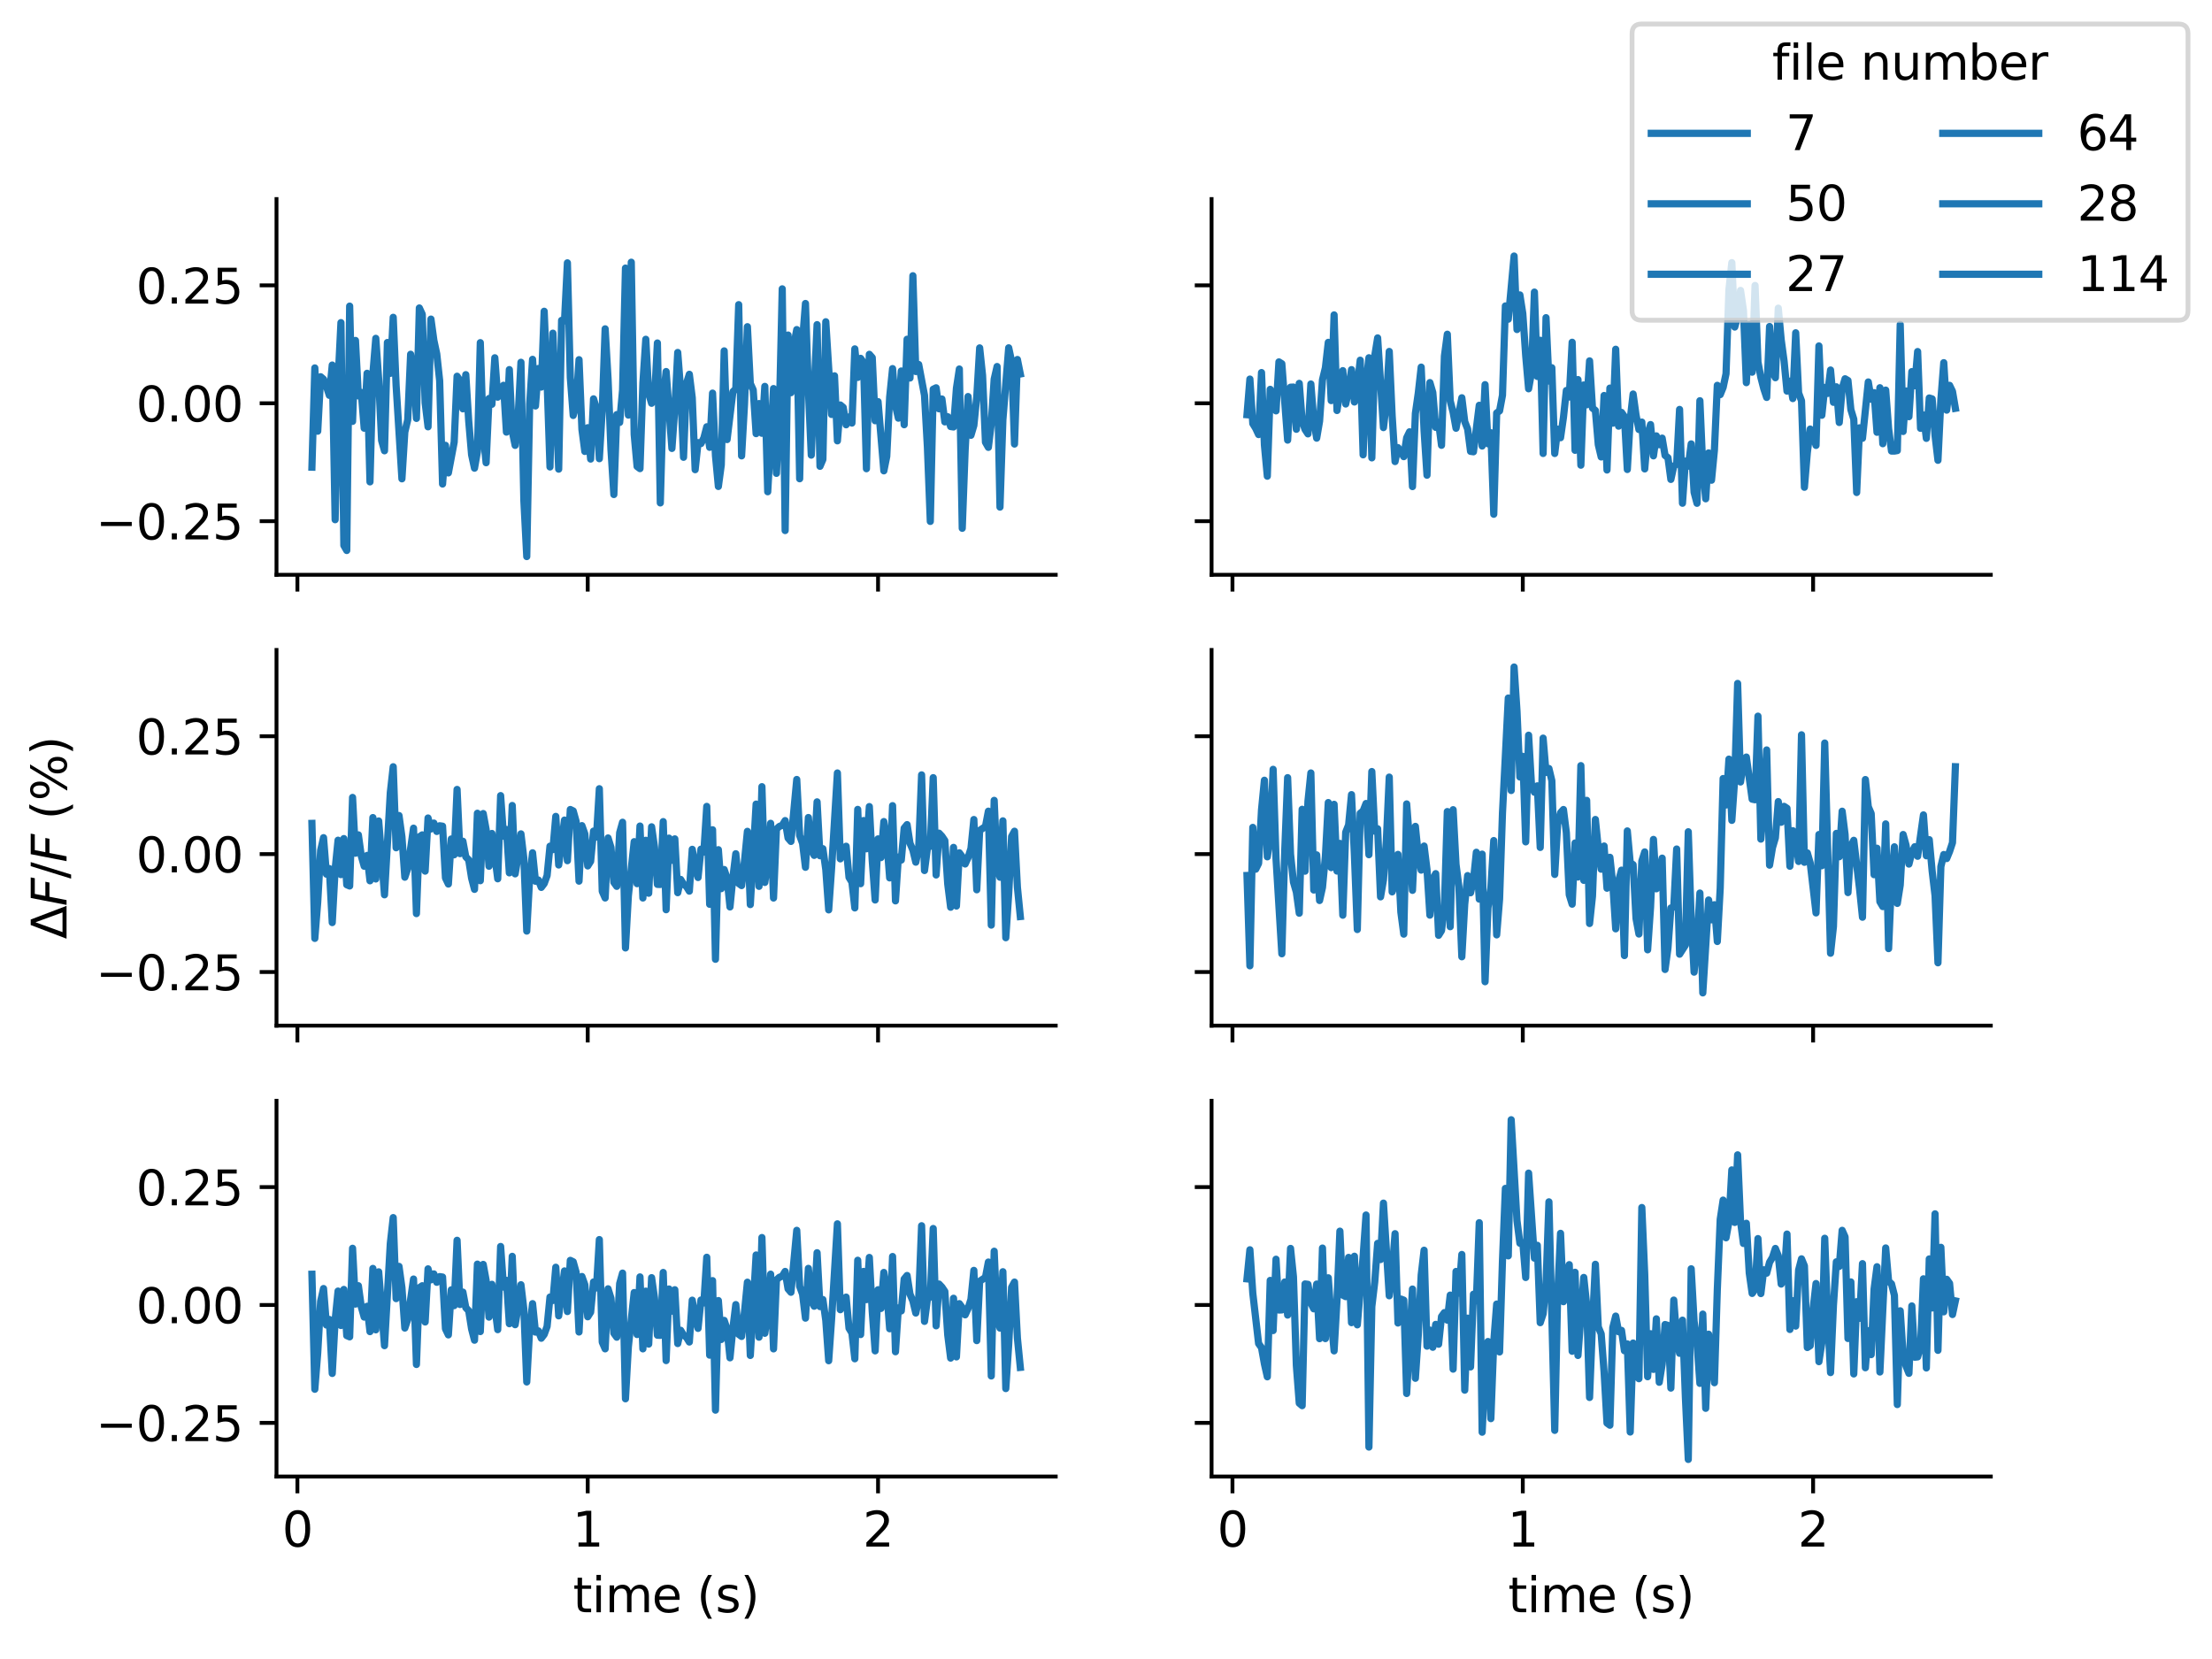 <?xml version="1.0" encoding="utf-8" standalone="no"?>
<!DOCTYPE svg PUBLIC "-//W3C//DTD SVG 1.1//EN"
  "http://www.w3.org/Graphics/SVG/1.1/DTD/svg11.dtd">
<svg xmlns:xlink="http://www.w3.org/1999/xlink" width="460.8pt" height="345.6pt" viewBox="0 0 460.8 345.6" xmlns="http://www.w3.org/2000/svg" version="1.1">
 <defs>
  <style type="text/css">*{stroke-linejoin: round; stroke-linecap: butt}</style>
 </defs>
 <g id="figure_1">
  <g id="patch_1">
   <path d="M 0 345.6 
L 460.8 345.6 
L 460.8 0 
L 0 0 
z
" style="fill: #ffffff"/>
  </g>
  <g id="axes_1">
   <g id="patch_2">
    <path d="M 57.6 119.74 
L 219.927 119.74 
L 219.927 41.472 
L 57.6 41.472 
z
" style="fill: #ffffff"/>
   </g>
   <g id="matplotlib.axis_1">
    <g id="xtick_1">
     <g id="line2d_1">
      <defs>
       <path id="mf4a588ad0c" d="M 0 0 
L 0 3.5 
" style="stroke: #000000; stroke-width: 0.8"/>
      </defs>
      <g>
       <use xlink:href="#mf4a588ad0c" x="61.955" y="119.74" style="stroke: #000000; stroke-width: 0.8"/>
      </g>
     </g>
    </g>
    <g id="xtick_2">
     <g id="line2d_2">
      <g>
       <use xlink:href="#mf4a588ad0c" x="122.434" y="119.74" style="stroke: #000000; stroke-width: 0.8"/>
      </g>
     </g>
    </g>
    <g id="xtick_3">
     <g id="line2d_3">
      <g>
       <use xlink:href="#mf4a588ad0c" x="182.914" y="119.74" style="stroke: #000000; stroke-width: 0.8"/>
      </g>
     </g>
    </g>
   </g>
   <g id="matplotlib.axis_2">
    <g id="ytick_1">
     <g id="line2d_4">
      <defs>
       <path id="mffcbda90e3" d="M 0 0 
L -3.5 0 
" style="stroke: #000000; stroke-width: 0.8"/>
      </defs>
      <g>
       <use xlink:href="#mffcbda90e3" x="57.6" y="108.566" style="stroke: #000000; stroke-width: 0.8"/>
      </g>
     </g>
     <g id="text_1">
      <!-- −0.25 -->
      <g transform="translate(19.955 112.365)scale(0.1 -0.1)">
       <defs>
        <path id="DejaVuSans-2212" d="M 678 2272 
L 4684 2272 
L 4684 1741 
L 678 1741 
L 678 2272 
z
" transform="scale(0.016)"/>
        <path id="DejaVuSans-30" d="M 2034 4250 
Q 1547 4250 1301 3770 
Q 1056 3291 1056 2328 
Q 1056 1369 1301 889 
Q 1547 409 2034 409 
Q 2525 409 2770 889 
Q 3016 1369 3016 2328 
Q 3016 3291 2770 3770 
Q 2525 4250 2034 4250 
z
M 2034 4750 
Q 2819 4750 3233 4129 
Q 3647 3509 3647 2328 
Q 3647 1150 3233 529 
Q 2819 -91 2034 -91 
Q 1250 -91 836 529 
Q 422 1150 422 2328 
Q 422 3509 836 4129 
Q 1250 4750 2034 4750 
z
" transform="scale(0.016)"/>
        <path id="DejaVuSans-2e" d="M 684 794 
L 1344 794 
L 1344 0 
L 684 0 
L 684 794 
z
" transform="scale(0.016)"/>
        <path id="DejaVuSans-32" d="M 1228 531 
L 3431 531 
L 3431 0 
L 469 0 
L 469 531 
Q 828 903 1448 1529 
Q 2069 2156 2228 2338 
Q 2531 2678 2651 2914 
Q 2772 3150 2772 3378 
Q 2772 3750 2511 3984 
Q 2250 4219 1831 4219 
Q 1534 4219 1204 4116 
Q 875 4013 500 3803 
L 500 4441 
Q 881 4594 1212 4672 
Q 1544 4750 1819 4750 
Q 2544 4750 2975 4387 
Q 3406 4025 3406 3419 
Q 3406 3131 3298 2873 
Q 3191 2616 2906 2266 
Q 2828 2175 2409 1742 
Q 1991 1309 1228 531 
z
" transform="scale(0.016)"/>
        <path id="DejaVuSans-35" d="M 691 4666 
L 3169 4666 
L 3169 4134 
L 1269 4134 
L 1269 2991 
Q 1406 3038 1543 3061 
Q 1681 3084 1819 3084 
Q 2600 3084 3056 2656 
Q 3513 2228 3513 1497 
Q 3513 744 3044 326 
Q 2575 -91 1722 -91 
Q 1428 -91 1123 -41 
Q 819 9 494 109 
L 494 744 
Q 775 591 1075 516 
Q 1375 441 1709 441 
Q 2250 441 2565 725 
Q 2881 1009 2881 1497 
Q 2881 1984 2565 2268 
Q 2250 2553 1709 2553 
Q 1456 2553 1204 2497 
Q 953 2441 691 2322 
L 691 4666 
z
" transform="scale(0.016)"/>
       </defs>
       <use xlink:href="#DejaVuSans-2212"/>
       <use xlink:href="#DejaVuSans-30" x="83.789"/>
       <use xlink:href="#DejaVuSans-2e" x="147.412"/>
       <use xlink:href="#DejaVuSans-32" x="179.199"/>
       <use xlink:href="#DejaVuSans-35" x="242.822"/>
      </g>
     </g>
    </g>
    <g id="ytick_2">
     <g id="line2d_5">
      <g>
       <use xlink:href="#mffcbda90e3" x="57.6" y="84.006" style="stroke: #000000; stroke-width: 0.8"/>
      </g>
     </g>
     <g id="text_2">
      <!-- 0.00 -->
      <g transform="translate(28.334 87.805)scale(0.1 -0.1)">
       <use xlink:href="#DejaVuSans-30"/>
       <use xlink:href="#DejaVuSans-2e" x="63.623"/>
       <use xlink:href="#DejaVuSans-30" x="95.41"/>
       <use xlink:href="#DejaVuSans-30" x="159.033"/>
      </g>
     </g>
    </g>
    <g id="ytick_3">
     <g id="line2d_6">
      <g>
       <use xlink:href="#mffcbda90e3" x="57.6" y="59.446" style="stroke: #000000; stroke-width: 0.8"/>
      </g>
     </g>
     <g id="text_3">
      <!-- 0.25 -->
      <g transform="translate(28.334 63.245)scale(0.1 -0.1)">
       <use xlink:href="#DejaVuSans-30"/>
       <use xlink:href="#DejaVuSans-2e" x="63.623"/>
       <use xlink:href="#DejaVuSans-32" x="95.41"/>
       <use xlink:href="#DejaVuSans-35" x="159.033"/>
      </g>
     </g>
    </g>
   </g>
   <g id="line2d_7">
    <path d="M 64.979 97.321 
L 65.583 76.646 
L 66.188 89.826 
L 66.793 78.48 
L 67.398 78.999 
L 68.002 80.486 
L 68.607 82.356 
L 69.212 76.048 
L 69.817 108.266 
L 70.422 79.372 
L 71.026 67.209 
L 71.631 113.616 
L 72.236 114.676 
L 72.841 63.77 
L 73.446 87.781 
L 74.05 70.921 
L 74.655 82.467 
L 75.26 81.748 
L 75.865 89.197 
L 76.47 77.765 
L 77.074 100.382 
L 77.679 77.847 
L 78.284 70.485 
L 78.889 79.076 
L 79.494 91.748 
L 80.098 93.907 
L 80.703 71.346 
L 81.308 77.776 
L 81.913 66.102 
L 82.518 80.306 
L 83.727 99.748 
L 84.332 90.001 
L 84.937 87.449 
L 85.542 73.8 
L 86.146 78.05 
L 86.751 87.16 
L 87.356 64.156 
L 87.961 65.472 
L 88.566 83.909 
L 89.17 88.913 
L 89.775 66.474 
L 90.38 70.885 
L 90.985 73.735 
L 91.59 79.305 
L 92.194 100.828 
L 92.799 92.766 
L 93.404 98.517 
L 94.614 92.101 
L 95.218 78.377 
L 95.823 79.245 
L 96.428 85.168 
L 97.033 78.048 
L 97.638 87.66 
L 98.242 94.738 
L 98.847 97.53 
L 99.452 94.09 
L 100.057 71.38 
L 100.661 90.506 
L 101.266 96.395 
L 101.871 83.013 
L 102.476 84.223 
L 103.081 74.531 
L 103.685 82.738 
L 104.895 80.264 
L 105.5 90.017 
L 106.105 76.996 
L 106.709 89.854 
L 107.314 92.783 
L 107.919 87.145 
L 108.524 75.471 
L 109.129 104.271 
L 109.733 115.942 
L 110.338 84.212 
L 110.943 74.857 
L 111.548 84.571 
L 112.153 76.766 
L 112.757 80.633 
L 113.362 64.842 
L 113.967 79.406 
L 114.572 97.274 
L 115.177 69.406 
L 116.386 97.73 
L 116.991 66.738 
L 117.596 66.879 
L 118.201 54.757 
L 118.805 78.633 
L 119.41 86.548 
L 120.015 84.341 
L 120.62 74.929 
L 121.225 89.451 
L 121.829 94.044 
L 122.434 89.099 
L 123.039 95.631 
L 123.644 83.09 
L 124.249 85.14 
L 124.853 95.555 
L 125.458 85.339 
L 126.063 68.503 
L 126.668 78.909 
L 127.273 93.593 
L 127.877 103.02 
L 128.482 86.366 
L 129.087 88.002 
L 129.692 81.267 
L 130.296 55.847 
L 130.901 86.471 
L 131.506 54.623 
L 132.111 90.495 
L 132.716 97.174 
L 133.32 97.622 
L 133.925 79.774 
L 134.53 70.681 
L 135.135 82.018 
L 135.74 84.012 
L 136.344 83.084 
L 136.949 71.45 
L 137.554 104.767 
L 138.159 83.008 
L 138.764 77.399 
L 139.973 93.417 
L 140.578 85.076 
L 141.183 73.424 
L 141.788 81.229 
L 142.392 95.26 
L 142.997 79.903 
L 143.602 77.971 
L 144.207 82.848 
L 144.812 97.842 
L 145.416 92.206 
L 146.021 92.405 
L 146.626 91.24 
L 147.231 88.905 
L 147.836 93.184 
L 148.44 81.892 
L 149.045 94.925 
L 149.65 101.338 
L 150.255 96.851 
L 150.86 73.096 
L 151.464 91.569 
L 152.674 81.608 
L 153.279 81.003 
L 153.884 63.465 
L 154.488 94.966 
L 155.093 84.236 
L 155.698 68.055 
L 156.303 79.895 
L 156.908 81.224 
L 157.512 90.336 
L 158.117 84.072 
L 158.722 90.262 
L 159.327 80.491 
L 159.931 102.44 
L 161.141 80.945 
L 161.746 98.607 
L 162.351 86.104 
L 162.955 60.172 
L 163.56 110.523 
L 164.165 69.797 
L 164.77 81.808 
L 165.375 71.827 
L 165.979 68.656 
L 166.584 99.733 
L 167.189 70.871 
L 167.794 63.22 
L 168.399 81.06 
L 169.003 94.812 
L 170.213 67.629 
L 170.818 97.14 
L 171.423 95.708 
L 172.027 67.03 
L 173.237 86.344 
L 173.842 78.291 
L 174.447 91.837 
L 175.051 84.365 
L 175.656 84.871 
L 176.261 88.49 
L 176.866 86.853 
L 177.471 88.134 
L 178.075 72.678 
L 178.68 78.628 
L 179.285 74.652 
L 179.89 75.54 
L 180.495 97.639 
L 181.099 73.811 
L 181.704 74.502 
L 182.309 87.647 
L 182.914 83.665 
L 184.123 98.081 
L 184.728 95.07 
L 185.333 82.718 
L 185.938 76.788 
L 186.543 84.479 
L 187.147 87.11 
L 187.752 77.285 
L 188.357 88.477 
L 188.962 70.673 
L 189.567 78.75 
L 190.171 57.442 
L 190.776 77.39 
L 191.381 75.93 
L 192.59 82.351 
L 193.195 93.151 
L 193.8 108.621 
L 194.405 81.082 
L 195.01 80.788 
L 195.614 85.165 
L 196.219 83.119 
L 196.824 87.884 
L 197.429 86.811 
L 198.034 88.852 
L 198.638 88.946 
L 199.243 80.867 
L 199.848 76.874 
L 200.453 110.052 
L 201.058 93.799 
L 201.662 82.606 
L 202.267 90.679 
L 202.872 88.632 
L 203.477 82.694 
L 204.082 72.474 
L 204.686 78.212 
L 205.291 92.124 
L 205.896 93.192 
L 206.501 88.227 
L 207.106 78.982 
L 207.71 76.353 
L 208.315 105.639 
L 208.92 87.443 
L 210.13 72.457 
L 210.734 75.279 
L 211.339 92.502 
L 211.944 74.891 
L 212.549 77.908 
L 212.549 77.908 
" clip-path="url(#p143f962909)" style="fill: none; stroke: #1f77b4; stroke-width: 1.5; stroke-linecap: square"/>
   </g>
   <g id="patch_3">
    <path d="M 57.6 119.74 
L 57.6 41.472 
" style="fill: none; stroke: #000000; stroke-width: 0.8; stroke-linejoin: miter; stroke-linecap: square"/>
   </g>
   <g id="patch_4">
    <path d="M 57.6 119.74 
L 219.927 119.74 
" style="fill: none; stroke: #000000; stroke-width: 0.8; stroke-linejoin: miter; stroke-linecap: square"/>
   </g>
  </g>
  <g id="axes_2">
   <g id="patch_5">
    <path d="M 252.393 119.74 
L 414.72 119.74 
L 414.72 41.472 
L 252.393 41.472 
z
" style="fill: #ffffff"/>
   </g>
   <g id="matplotlib.axis_3">
    <g id="xtick_4">
     <g id="line2d_8">
      <g>
       <use xlink:href="#mf4a588ad0c" x="256.747" y="119.74" style="stroke: #000000; stroke-width: 0.8"/>
      </g>
     </g>
    </g>
    <g id="xtick_5">
     <g id="line2d_9">
      <g>
       <use xlink:href="#mf4a588ad0c" x="317.227" y="119.74" style="stroke: #000000; stroke-width: 0.8"/>
      </g>
     </g>
    </g>
    <g id="xtick_6">
     <g id="line2d_10">
      <g>
       <use xlink:href="#mf4a588ad0c" x="377.706" y="119.74" style="stroke: #000000; stroke-width: 0.8"/>
      </g>
     </g>
    </g>
   </g>
   <g id="matplotlib.axis_4">
    <g id="ytick_4">
     <g id="line2d_11">
      <g>
       <use xlink:href="#mffcbda90e3" x="252.393" y="108.566" style="stroke: #000000; stroke-width: 0.8"/>
      </g>
     </g>
    </g>
    <g id="ytick_5">
     <g id="line2d_12">
      <g>
       <use xlink:href="#mffcbda90e3" x="252.393" y="84.006" style="stroke: #000000; stroke-width: 0.8"/>
      </g>
     </g>
    </g>
    <g id="ytick_6">
     <g id="line2d_13">
      <g>
       <use xlink:href="#mffcbda90e3" x="252.393" y="59.446" style="stroke: #000000; stroke-width: 0.8"/>
      </g>
     </g>
    </g>
   </g>
   <g id="line2d_14">
    <path d="M 259.771 86.394 
L 260.376 78.968 
L 260.981 88.247 
L 261.586 89.229 
L 262.19 90.525 
L 262.795 77.612 
L 263.4 92.709 
L 264.005 99.2 
L 264.61 81.107 
L 265.214 82.415 
L 265.819 85.592 
L 266.424 75.39 
L 267.029 75.771 
L 268.238 91.684 
L 268.843 80.66 
L 269.448 80.634 
L 270.053 89.427 
L 270.658 79.861 
L 271.262 87.724 
L 271.867 89.469 
L 272.472 90.385 
L 273.077 79.995 
L 273.682 87.554 
L 274.286 91.275 
L 274.891 87.737 
L 275.496 79.116 
L 276.101 76.618 
L 276.706 71.32 
L 277.31 83.45 
L 277.915 65.602 
L 278.52 85.515 
L 279.73 77.211 
L 280.334 84.16 
L 280.939 81.358 
L 281.544 77.002 
L 282.149 83.746 
L 282.753 80.428 
L 283.358 75.036 
L 283.963 94.748 
L 284.568 79.71 
L 285.173 74.527 
L 285.777 95.382 
L 286.382 74.121 
L 286.987 70.392 
L 288.197 89.074 
L 288.801 83.893 
L 289.406 73.214 
L 290.011 86.601 
L 290.616 96.15 
L 291.221 93.251 
L 291.825 94.086 
L 292.43 95.129 
L 293.035 91.192 
L 293.64 89.951 
L 294.245 101.366 
L 294.849 86.121 
L 295.454 81.871 
L 296.059 76.48 
L 296.664 89.76 
L 297.269 98.994 
L 297.873 79.7 
L 298.478 81.775 
L 299.083 89.035 
L 299.688 87.996 
L 300.293 92.765 
L 300.897 74.193 
L 301.502 69.624 
L 302.107 83.519 
L 302.712 85.898 
L 303.317 89.21 
L 304.526 82.862 
L 305.131 87.829 
L 305.736 89.372 
L 306.341 94.025 
L 306.945 94.113 
L 308.155 84.428 
L 308.76 92.913 
L 309.365 80.13 
L 309.969 92.45 
L 310.574 90.141 
L 311.179 107.125 
L 311.784 86.036 
L 312.389 85.589 
L 312.993 82.338 
L 313.598 63.733 
L 314.203 66.495 
L 315.412 53.339 
L 316.017 68.646 
L 316.622 61.44 
L 317.227 65.331 
L 317.832 74.095 
L 318.436 80.99 
L 319.041 77.612 
L 319.646 60.849 
L 320.251 78.42 
L 320.856 70.884 
L 321.46 94.466 
L 322.065 66.178 
L 322.67 79.38 
L 323.275 76.605 
L 323.88 94.469 
L 324.484 89.405 
L 325.089 91.185 
L 325.694 86.944 
L 326.299 81.351 
L 326.904 82.706 
L 327.508 71.298 
L 328.113 93.807 
L 328.718 79.072 
L 329.323 96.907 
L 329.928 80.194 
L 330.532 84.328 
L 331.137 75.18 
L 331.742 85.012 
L 332.347 85.504 
L 332.952 92.631 
L 333.556 95.189 
L 334.161 82.391 
L 334.766 97.909 
L 335.371 80.849 
L 335.976 88.163 
L 336.58 72.755 
L 337.185 88.775 
L 337.79 85.91 
L 338.395 86.775 
L 339 97.802 
L 339.604 87.351 
L 340.209 82.083 
L 340.814 86.457 
L 341.419 89.478 
L 342.024 87.929 
L 342.628 97.684 
L 343.233 90.524 
L 343.838 88.443 
L 344.443 94.966 
L 345.047 90.8 
L 345.652 92.646 
L 346.257 91.27 
L 346.862 94.869 
L 347.467 95.35 
L 348.071 99.872 
L 348.676 97.127 
L 349.281 96.659 
L 349.886 85.293 
L 350.491 104.834 
L 351.095 96.051 
L 351.7 97.116 
L 352.305 92.471 
L 352.91 102.55 
L 353.515 104.843 
L 354.119 83.479 
L 354.724 97.482 
L 355.329 103.907 
L 355.934 94.351 
L 356.539 100.038 
L 357.143 93.789 
L 357.748 80.272 
L 358.353 82.206 
L 358.958 80.71 
L 359.563 77.859 
L 360.167 60.376 
L 360.772 54.711 
L 361.377 68.128 
L 361.982 65.977 
L 362.587 60.5 
L 363.191 64.664 
L 363.796 79.714 
L 364.401 67.578 
L 365.006 77.531 
L 365.611 59.469 
L 366.215 75.424 
L 366.82 78.613 
L 367.425 80.966 
L 368.03 82.792 
L 368.635 68.014 
L 369.239 77.503 
L 369.844 78.685 
L 370.449 64.196 
L 371.054 70.758 
L 371.659 75.238 
L 372.263 81.474 
L 372.868 79.403 
L 373.473 83.03 
L 374.078 69.326 
L 374.682 81.859 
L 375.287 83.492 
L 375.892 101.508 
L 376.497 94.308 
L 377.102 89.382 
L 377.706 90.879 
L 378.311 92.784 
L 378.916 72.066 
L 379.521 86.506 
L 380.126 80.71 
L 380.73 81.96 
L 381.335 77.08 
L 381.94 83.811 
L 382.545 80.575 
L 383.15 88.014 
L 383.754 80.923 
L 384.359 78.906 
L 384.964 79.266 
L 385.569 85.322 
L 386.174 87.325 
L 386.778 102.596 
L 387.383 89.124 
L 387.988 91.307 
L 389.198 79.568 
L 389.802 83.176 
L 390.407 81.796 
L 391.012 90.054 
L 391.617 80.771 
L 392.222 92.434 
L 392.826 81.265 
L 393.431 89.279 
L 394.036 93.963 
L 394.641 93.969 
L 395.246 93.862 
L 395.85 67.604 
L 396.455 89.885 
L 397.06 81.45 
L 397.665 86.802 
L 398.27 77.414 
L 398.874 80.36 
L 399.479 73.234 
L 400.084 89.231 
L 400.689 86.442 
L 401.294 91.319 
L 401.898 82.908 
L 402.503 83.097 
L 403.108 90.744 
L 403.713 95.891 
L 404.318 83.289 
L 404.922 75.552 
L 405.527 85.439 
L 406.132 80.274 
L 406.737 81.531 
L 407.341 85.058 
L 407.341 85.058 
" clip-path="url(#p8658aedfd6)" style="fill: none; stroke: #1f77b4; stroke-width: 1.5; stroke-linecap: square"/>
   </g>
   <g id="patch_6">
    <path d="M 252.393 119.74 
L 252.393 41.472 
" style="fill: none; stroke: #000000; stroke-width: 0.8; stroke-linejoin: miter; stroke-linecap: square"/>
   </g>
   <g id="patch_7">
    <path d="M 252.393 119.74 
L 414.72 119.74 
" style="fill: none; stroke: #000000; stroke-width: 0.8; stroke-linejoin: miter; stroke-linecap: square"/>
   </g>
  </g>
  <g id="axes_3">
   <g id="patch_8">
    <path d="M 57.6 213.662 
L 219.927 213.662 
L 219.927 135.394 
L 57.6 135.394 
z
" style="fill: #ffffff"/>
   </g>
   <g id="matplotlib.axis_5">
    <g id="xtick_7">
     <g id="line2d_15">
      <g>
       <use xlink:href="#mf4a588ad0c" x="61.955" y="213.662" style="stroke: #000000; stroke-width: 0.8"/>
      </g>
     </g>
    </g>
    <g id="xtick_8">
     <g id="line2d_16">
      <g>
       <use xlink:href="#mf4a588ad0c" x="122.434" y="213.662" style="stroke: #000000; stroke-width: 0.8"/>
      </g>
     </g>
    </g>
    <g id="xtick_9">
     <g id="line2d_17">
      <g>
       <use xlink:href="#mf4a588ad0c" x="182.914" y="213.662" style="stroke: #000000; stroke-width: 0.8"/>
      </g>
     </g>
    </g>
   </g>
   <g id="matplotlib.axis_6">
    <g id="ytick_7">
     <g id="line2d_18">
      <g>
       <use xlink:href="#mffcbda90e3" x="57.6" y="202.488" style="stroke: #000000; stroke-width: 0.8"/>
      </g>
     </g>
     <g id="text_4">
      <!-- −0.25 -->
      <g transform="translate(19.955 206.287)scale(0.1 -0.1)">
       <use xlink:href="#DejaVuSans-2212"/>
       <use xlink:href="#DejaVuSans-30" x="83.789"/>
       <use xlink:href="#DejaVuSans-2e" x="147.412"/>
       <use xlink:href="#DejaVuSans-32" x="179.199"/>
       <use xlink:href="#DejaVuSans-35" x="242.822"/>
      </g>
     </g>
    </g>
    <g id="ytick_8">
     <g id="line2d_19">
      <g>
       <use xlink:href="#mffcbda90e3" x="57.6" y="177.928" style="stroke: #000000; stroke-width: 0.8"/>
      </g>
     </g>
     <g id="text_5">
      <!-- 0.00 -->
      <g transform="translate(28.334 181.727)scale(0.1 -0.1)">
       <use xlink:href="#DejaVuSans-30"/>
       <use xlink:href="#DejaVuSans-2e" x="63.623"/>
       <use xlink:href="#DejaVuSans-30" x="95.41"/>
       <use xlink:href="#DejaVuSans-30" x="159.033"/>
      </g>
     </g>
    </g>
    <g id="ytick_9">
     <g id="line2d_20">
      <g>
       <use xlink:href="#mffcbda90e3" x="57.6" y="153.368" style="stroke: #000000; stroke-width: 0.8"/>
      </g>
     </g>
     <g id="text_6">
      <!-- 0.25 -->
      <g transform="translate(28.334 157.167)scale(0.1 -0.1)">
       <use xlink:href="#DejaVuSans-30"/>
       <use xlink:href="#DejaVuSans-2e" x="63.623"/>
       <use xlink:href="#DejaVuSans-32" x="95.41"/>
       <use xlink:href="#DejaVuSans-35" x="159.033"/>
      </g>
     </g>
    </g>
    <g id="text_7">
     <!-- $\Delta F/F$ (%) -->
     <g transform="translate(13.875 195.628)rotate(-90)scale(0.1 -0.1)">
      <defs>
       <path id="DejaVuSans-394" d="M 2188 4044 
L 906 525 
L 3472 525 
L 2188 4044 
z
M 50 0 
L 1831 4666 
L 2547 4666 
L 4325 0 
L 50 0 
z
" transform="scale(0.016)"/>
       <path id="DejaVuSans-Oblique-46" d="M 1081 4666 
L 3756 4666 
L 3653 4134 
L 1606 4134 
L 1338 2759 
L 3188 2759 
L 3084 2228 
L 1234 2228 
L 800 0 
L 172 0 
L 1081 4666 
z
" transform="scale(0.016)"/>
       <path id="DejaVuSans-2f" d="M 1625 4666 
L 2156 4666 
L 531 -594 
L 0 -594 
L 1625 4666 
z
" transform="scale(0.016)"/>
       <path id="DejaVuSans-20" transform="scale(0.016)"/>
       <path id="DejaVuSans-28" d="M 1984 4856 
Q 1566 4138 1362 3434 
Q 1159 2731 1159 2009 
Q 1159 1288 1364 580 
Q 1569 -128 1984 -844 
L 1484 -844 
Q 1016 -109 783 600 
Q 550 1309 550 2009 
Q 550 2706 781 3412 
Q 1013 4119 1484 4856 
L 1984 4856 
z
" transform="scale(0.016)"/>
       <path id="DejaVuSans-25" d="M 4653 2053 
Q 4381 2053 4226 1822 
Q 4072 1591 4072 1178 
Q 4072 772 4226 539 
Q 4381 306 4653 306 
Q 4919 306 5073 539 
Q 5228 772 5228 1178 
Q 5228 1588 5073 1820 
Q 4919 2053 4653 2053 
z
M 4653 2450 
Q 5147 2450 5437 2106 
Q 5728 1763 5728 1178 
Q 5728 594 5436 251 
Q 5144 -91 4653 -91 
Q 4153 -91 3862 251 
Q 3572 594 3572 1178 
Q 3572 1766 3864 2108 
Q 4156 2450 4653 2450 
z
M 1428 4353 
Q 1159 4353 1004 4120 
Q 850 3888 850 3481 
Q 850 3069 1003 2837 
Q 1156 2606 1428 2606 
Q 1700 2606 1854 2837 
Q 2009 3069 2009 3481 
Q 2009 3884 1853 4118 
Q 1697 4353 1428 4353 
z
M 4250 4750 
L 4750 4750 
L 1831 -91 
L 1331 -91 
L 4250 4750 
z
M 1428 4750 
Q 1922 4750 2215 4408 
Q 2509 4066 2509 3481 
Q 2509 2891 2217 2550 
Q 1925 2209 1428 2209 
Q 931 2209 642 2551 
Q 353 2894 353 3481 
Q 353 4063 643 4406 
Q 934 4750 1428 4750 
z
" transform="scale(0.016)"/>
       <path id="DejaVuSans-29" d="M 513 4856 
L 1013 4856 
Q 1481 4119 1714 3412 
Q 1947 2706 1947 2009 
Q 1947 1309 1714 600 
Q 1481 -109 1013 -844 
L 513 -844 
Q 928 -128 1133 580 
Q 1338 1288 1338 2009 
Q 1338 2731 1133 3434 
Q 928 4138 513 4856 
z
" transform="scale(0.016)"/>
      </defs>
      <use xlink:href="#DejaVuSans-394" transform="translate(0 0.125)"/>
      <use xlink:href="#DejaVuSans-Oblique-46" transform="translate(68.408 0.125)"/>
      <use xlink:href="#DejaVuSans-2f" transform="translate(125.928 0.125)"/>
      <use xlink:href="#DejaVuSans-Oblique-46" transform="translate(159.619 0.125)"/>
      <use xlink:href="#DejaVuSans-20" transform="translate(217.139 0.125)"/>
      <use xlink:href="#DejaVuSans-28" transform="translate(248.926 0.125)"/>
      <use xlink:href="#DejaVuSans-25" transform="translate(287.939 0.125)"/>
      <use xlink:href="#DejaVuSans-29" transform="translate(382.959 0.125)"/>
     </g>
    </g>
   </g>
   <g id="line2d_21">
    <path d="M 64.979 171.525 
L 65.583 195.485 
L 66.188 187.881 
L 66.793 177.172 
L 67.398 174.504 
L 68.002 182.103 
L 68.607 180.941 
L 69.212 192.19 
L 69.817 181.049 
L 70.422 175.033 
L 71.026 182.2 
L 71.631 174.691 
L 72.236 184.309 
L 72.841 184.566 
L 73.446 166.118 
L 74.05 177.741 
L 74.655 173.918 
L 75.26 178.306 
L 75.865 180.448 
L 76.47 178.202 
L 77.074 183.483 
L 77.679 170.316 
L 78.284 183.107 
L 78.889 171.022 
L 80.098 186.405 
L 81.308 165.121 
L 81.913 159.727 
L 82.518 176.604 
L 83.122 169.891 
L 83.727 174.307 
L 84.332 182.736 
L 84.937 180.948 
L 86.146 172.526 
L 86.751 190.322 
L 87.356 174.329 
L 87.961 173.922 
L 88.566 181.471 
L 89.17 170.405 
L 89.775 172.695 
L 90.38 171.457 
L 90.985 173.204 
L 91.59 172.021 
L 92.194 172.11 
L 92.799 182.9 
L 93.404 184.16 
L 94.009 174.777 
L 94.614 178.066 
L 95.218 164.453 
L 95.823 177.829 
L 96.428 175.247 
L 97.033 178.48 
L 97.638 179.128 
L 98.242 182.934 
L 98.847 185.269 
L 99.452 169.417 
L 100.057 183.469 
L 100.661 169.477 
L 101.266 172.787 
L 101.871 180.456 
L 102.476 173.625 
L 103.685 183.069 
L 104.29 165.741 
L 104.895 174.203 
L 105.5 172.794 
L 106.105 181.831 
L 106.709 167.797 
L 107.314 182.038 
L 107.919 178.437 
L 108.524 173.709 
L 109.129 178.827 
L 109.733 193.963 
L 110.338 182.856 
L 110.943 177.652 
L 111.548 183.58 
L 112.153 183.325 
L 112.757 184.859 
L 113.362 184.066 
L 113.967 182.405 
L 114.572 176.275 
L 115.177 176.992 
L 115.781 170.069 
L 116.386 180.193 
L 117.596 170.835 
L 118.201 179.298 
L 118.805 168.635 
L 119.41 168.934 
L 120.015 171.108 
L 120.62 183.558 
L 121.225 171.996 
L 121.829 173.71 
L 122.434 180.387 
L 123.039 179.424 
L 123.644 173.137 
L 124.249 174.383 
L 124.853 164.305 
L 125.458 185.676 
L 126.063 187.066 
L 126.668 174.559 
L 127.273 176.529 
L 127.877 183.805 
L 128.482 184.642 
L 129.087 173.47 
L 129.692 171.289 
L 130.296 197.473 
L 130.901 186.617 
L 132.111 175.337 
L 132.716 184.085 
L 133.32 172.08 
L 133.925 187.069 
L 134.53 175.048 
L 135.135 186.077 
L 135.74 172.24 
L 136.344 176.481 
L 136.949 184.229 
L 137.554 184.255 
L 138.159 171.157 
L 138.764 189.512 
L 139.368 174.599 
L 139.973 179.223 
L 140.578 174.753 
L 141.183 185.963 
L 141.788 183.194 
L 142.392 184.189 
L 142.997 184.662 
L 143.602 185.644 
L 144.207 176.932 
L 144.812 180.471 
L 145.416 182.803 
L 146.021 176.9 
L 146.626 177.505 
L 147.231 167.989 
L 147.836 188.383 
L 148.44 172.854 
L 149.045 199.836 
L 149.65 177.009 
L 150.255 185.121 
L 150.86 181.14 
L 151.464 182.983 
L 152.069 188.934 
L 152.674 182.794 
L 153.279 177.848 
L 153.884 184.04 
L 154.488 184.484 
L 155.093 179.351 
L 155.698 173.184 
L 156.303 188.443 
L 157.512 167.512 
L 158.117 184.642 
L 158.722 163.879 
L 159.327 183.828 
L 159.931 179.6 
L 160.536 171.51 
L 161.141 187.074 
L 161.746 172.718 
L 162.351 172.159 
L 162.955 171.938 
L 163.56 170.942 
L 164.165 174.572 
L 164.77 175.283 
L 165.979 162.379 
L 166.584 174.051 
L 167.189 175.691 
L 167.794 180.671 
L 168.399 170.304 
L 169.003 176.992 
L 169.608 178.19 
L 170.213 167.043 
L 170.818 178.265 
L 171.423 176.798 
L 172.027 181.157 
L 172.632 189.543 
L 173.237 180.867 
L 174.447 161.024 
L 175.051 178.915 
L 175.656 177.346 
L 176.261 176.289 
L 176.866 182.773 
L 177.471 183.769 
L 178.075 189.136 
L 178.68 168.613 
L 179.285 184.091 
L 179.89 170.937 
L 180.495 176.812 
L 181.099 168.027 
L 181.704 179.3 
L 182.309 187.485 
L 182.914 174.754 
L 183.519 178.651 
L 184.123 171.147 
L 184.728 175.043 
L 185.333 182.881 
L 185.938 167.832 
L 186.543 187.67 
L 187.147 178.534 
L 187.752 179.17 
L 188.357 172.52 
L 188.962 171.784 
L 189.567 175.677 
L 190.171 177.085 
L 190.776 179.607 
L 191.381 176.642 
L 191.986 161.421 
L 192.59 181.345 
L 193.195 176.753 
L 193.8 176.191 
L 194.405 162 
L 195.01 182.27 
L 195.614 173.567 
L 196.219 174.208 
L 196.824 175.107 
L 197.429 184.152 
L 198.034 188.997 
L 198.638 176.527 
L 199.243 188.747 
L 199.848 177.653 
L 200.453 178.475 
L 201.058 179.984 
L 201.662 178.666 
L 202.267 176.751 
L 202.872 170.722 
L 203.477 185.355 
L 204.082 172.987 
L 205.291 172.175 
L 205.896 168.987 
L 206.501 192.717 
L 207.106 166.732 
L 207.71 180.61 
L 208.315 182.746 
L 208.92 170.999 
L 209.525 195.343 
L 210.13 186.174 
L 210.734 174.264 
L 211.339 173.159 
L 211.944 184.829 
L 212.549 190.931 
L 212.549 190.931 
" clip-path="url(#p1592490fbd)" style="fill: none; stroke: #1f77b4; stroke-width: 1.5; stroke-linecap: square"/>
   </g>
   <g id="patch_9">
    <path d="M 57.6 213.662 
L 57.6 135.394 
" style="fill: none; stroke: #000000; stroke-width: 0.8; stroke-linejoin: miter; stroke-linecap: square"/>
   </g>
   <g id="patch_10">
    <path d="M 57.6 213.662 
L 219.927 213.662 
" style="fill: none; stroke: #000000; stroke-width: 0.8; stroke-linejoin: miter; stroke-linecap: square"/>
   </g>
  </g>
  <g id="axes_4">
   <g id="patch_11">
    <path d="M 252.393 213.662 
L 414.72 213.662 
L 414.72 135.394 
L 252.393 135.394 
z
" style="fill: #ffffff"/>
   </g>
   <g id="matplotlib.axis_7">
    <g id="xtick_10">
     <g id="line2d_22">
      <g>
       <use xlink:href="#mf4a588ad0c" x="256.747" y="213.662" style="stroke: #000000; stroke-width: 0.8"/>
      </g>
     </g>
    </g>
    <g id="xtick_11">
     <g id="line2d_23">
      <g>
       <use xlink:href="#mf4a588ad0c" x="317.227" y="213.662" style="stroke: #000000; stroke-width: 0.8"/>
      </g>
     </g>
    </g>
    <g id="xtick_12">
     <g id="line2d_24">
      <g>
       <use xlink:href="#mf4a588ad0c" x="377.706" y="213.662" style="stroke: #000000; stroke-width: 0.8"/>
      </g>
     </g>
    </g>
   </g>
   <g id="matplotlib.axis_8">
    <g id="ytick_10">
     <g id="line2d_25">
      <g>
       <use xlink:href="#mffcbda90e3" x="252.393" y="202.488" style="stroke: #000000; stroke-width: 0.8"/>
      </g>
     </g>
    </g>
    <g id="ytick_11">
     <g id="line2d_26">
      <g>
       <use xlink:href="#mffcbda90e3" x="252.393" y="177.928" style="stroke: #000000; stroke-width: 0.8"/>
      </g>
     </g>
    </g>
    <g id="ytick_12">
     <g id="line2d_27">
      <g>
       <use xlink:href="#mffcbda90e3" x="252.393" y="153.368" style="stroke: #000000; stroke-width: 0.8"/>
      </g>
     </g>
    </g>
   </g>
   <g id="line2d_28">
    <path d="M 259.771 182.383 
L 260.376 201.195 
L 260.981 172.36 
L 261.586 181.068 
L 262.19 179.854 
L 262.795 168.718 
L 263.4 162.537 
L 264.005 178.491 
L 264.61 174.427 
L 265.214 160.264 
L 265.819 178.862 
L 267.029 198.689 
L 267.634 177.248 
L 268.238 162.001 
L 268.843 177.922 
L 269.448 183.743 
L 270.053 185.841 
L 270.658 190.237 
L 271.262 168.593 
L 271.867 181.482 
L 272.472 166.914 
L 273.077 161.02 
L 273.682 185.408 
L 274.286 178.089 
L 274.891 187.591 
L 275.496 184.867 
L 276.101 178.42 
L 276.706 167.187 
L 277.31 180.745 
L 277.915 167.554 
L 278.52 181.457 
L 279.125 175.696 
L 279.73 190.652 
L 280.334 173.37 
L 280.939 171.846 
L 281.544 165.536 
L 282.149 178.171 
L 282.753 193.636 
L 283.358 169.423 
L 283.963 168.939 
L 284.568 167.387 
L 285.173 178.051 
L 285.777 160.727 
L 286.382 173.153 
L 286.987 172.645 
L 287.592 186.832 
L 288.197 183.303 
L 288.801 175.165 
L 289.406 161.885 
L 290.011 185.794 
L 290.616 184.194 
L 291.221 177.985 
L 291.825 190.013 
L 292.43 194.597 
L 293.035 167.473 
L 293.64 175.413 
L 294.245 185.473 
L 294.849 172.149 
L 295.454 178.125 
L 296.059 181.262 
L 296.664 176.247 
L 297.269 181.145 
L 297.873 190.643 
L 298.478 183.134 
L 299.083 181.995 
L 299.688 194.842 
L 300.293 193.87 
L 300.897 188.819 
L 301.502 169.063 
L 302.107 193.047 
L 302.712 168.676 
L 303.317 180.075 
L 303.921 184.739 
L 304.526 199.315 
L 305.131 188.383 
L 305.736 182.404 
L 306.341 185.983 
L 306.945 183.359 
L 307.55 177.541 
L 308.155 187.303 
L 308.76 177.932 
L 309.365 204.509 
L 309.969 189.105 
L 310.574 185.03 
L 311.179 175.106 
L 311.784 194.753 
L 312.389 187.297 
L 312.993 169.386 
L 314.203 145.413 
L 314.808 164.678 
L 315.412 138.952 
L 316.017 148.11 
L 316.622 161.867 
L 317.227 157.554 
L 317.832 175.374 
L 318.436 153.16 
L 319.041 163.53 
L 319.646 165.038 
L 320.251 163.706 
L 320.856 176.538 
L 321.46 153.764 
L 322.065 160.916 
L 322.67 160.093 
L 323.275 162.628 
L 323.88 182.16 
L 324.484 171.755 
L 325.089 169.313 
L 325.694 168.637 
L 326.299 173.445 
L 326.904 186.394 
L 327.508 188.356 
L 328.113 175.612 
L 328.718 182.698 
L 329.323 159.492 
L 329.928 183.391 
L 330.532 166.726 
L 331.137 192.384 
L 331.742 186.688 
L 332.347 170.712 
L 332.952 176.693 
L 333.556 181.073 
L 334.161 176.237 
L 334.766 185.032 
L 335.371 178.589 
L 335.976 184.184 
L 336.58 193.491 
L 337.185 183.487 
L 337.79 181.27 
L 338.395 199.06 
L 339 173.097 
L 339.604 179.715 
L 340.209 180.129 
L 340.814 191.34 
L 341.419 194.574 
L 342.024 179.382 
L 342.628 177.467 
L 343.233 197.861 
L 343.838 189.026 
L 344.443 174.871 
L 345.047 185.15 
L 345.652 181.608 
L 346.257 178.768 
L 346.862 201.956 
L 347.467 197.508 
L 348.071 189.158 
L 348.676 188.947 
L 349.281 176.864 
L 349.886 198.779 
L 351.095 196.894 
L 351.7 173.271 
L 352.305 191.439 
L 352.91 202.516 
L 353.515 196.406 
L 354.119 186.039 
L 354.724 206.837 
L 355.934 187.484 
L 356.539 191.612 
L 357.143 188.472 
L 357.748 196.128 
L 358.353 185.004 
L 358.958 162.183 
L 359.563 167.693 
L 360.167 158.141 
L 360.772 170.898 
L 361.377 162.218 
L 361.982 142.372 
L 362.587 162.9 
L 363.191 158.803 
L 363.796 157.71 
L 365.006 166.482 
L 365.611 166.607 
L 366.215 149.19 
L 366.82 174.804 
L 367.425 167.291 
L 368.03 156.228 
L 368.635 180.226 
L 369.239 176.587 
L 369.844 174.535 
L 370.449 166.985 
L 371.054 171.293 
L 371.659 167.979 
L 372.263 168.377 
L 372.868 180.456 
L 373.473 173.045 
L 374.078 175.014 
L 374.682 179.455 
L 375.287 153.071 
L 375.892 179.636 
L 376.497 177.678 
L 377.102 179.786 
L 378.311 190.178 
L 378.916 173.843 
L 379.521 180.348 
L 380.126 154.789 
L 381.335 198.577 
L 381.94 193.008 
L 382.545 173.616 
L 383.15 178.48 
L 383.754 168.99 
L 384.359 173.839 
L 384.964 185.941 
L 385.569 176.251 
L 386.174 175.054 
L 387.383 185.211 
L 387.988 191.075 
L 388.593 162.394 
L 389.198 168.064 
L 389.802 169.476 
L 390.407 182.215 
L 391.012 176.703 
L 391.617 187.832 
L 392.222 188.857 
L 392.826 171.632 
L 393.431 197.613 
L 394.036 183.205 
L 394.641 176.405 
L 395.246 188.193 
L 395.85 184.387 
L 396.455 173.843 
L 397.06 176.042 
L 397.665 180.004 
L 398.27 177.582 
L 398.874 176.391 
L 399.479 178.38 
L 400.689 169.758 
L 401.294 178.275 
L 401.898 174.917 
L 402.503 181.468 
L 403.108 186.595 
L 403.713 200.568 
L 404.318 180.528 
L 404.922 178.013 
L 405.527 178.855 
L 406.132 177.385 
L 406.737 175.553 
L 407.341 159.721 
L 407.341 159.721 
" clip-path="url(#p8a8b1e9374)" style="fill: none; stroke: #1f77b4; stroke-width: 1.5; stroke-linecap: square"/>
   </g>
   <g id="patch_12">
    <path d="M 252.393 213.662 
L 252.393 135.394 
" style="fill: none; stroke: #000000; stroke-width: 0.8; stroke-linejoin: miter; stroke-linecap: square"/>
   </g>
   <g id="patch_13">
    <path d="M 252.393 213.662 
L 414.72 213.662 
" style="fill: none; stroke: #000000; stroke-width: 0.8; stroke-linejoin: miter; stroke-linecap: square"/>
   </g>
  </g>
  <g id="axes_5">
   <g id="patch_14">
    <path d="M 57.6 307.584 
L 219.927 307.584 
L 219.927 229.316 
L 57.6 229.316 
z
" style="fill: #ffffff"/>
   </g>
   <g id="matplotlib.axis_9">
    <g id="xtick_13">
     <g id="line2d_29">
      <g>
       <use xlink:href="#mf4a588ad0c" x="61.955" y="307.584" style="stroke: #000000; stroke-width: 0.8"/>
      </g>
     </g>
     <g id="text_8">
      <!-- 0 -->
      <g transform="translate(58.773 322.182)scale(0.1 -0.1)">
       <use xlink:href="#DejaVuSans-30"/>
      </g>
     </g>
    </g>
    <g id="xtick_14">
     <g id="line2d_30">
      <g>
       <use xlink:href="#mf4a588ad0c" x="122.434" y="307.584" style="stroke: #000000; stroke-width: 0.8"/>
      </g>
     </g>
     <g id="text_9">
      <!-- 1 -->
      <g transform="translate(119.253 322.182)scale(0.1 -0.1)">
       <defs>
        <path id="DejaVuSans-31" d="M 794 531 
L 1825 531 
L 1825 4091 
L 703 3866 
L 703 4441 
L 1819 4666 
L 2450 4666 
L 2450 531 
L 3481 531 
L 3481 0 
L 794 0 
L 794 531 
z
" transform="scale(0.016)"/>
       </defs>
       <use xlink:href="#DejaVuSans-31"/>
      </g>
     </g>
    </g>
    <g id="xtick_15">
     <g id="line2d_31">
      <g>
       <use xlink:href="#mf4a588ad0c" x="182.914" y="307.584" style="stroke: #000000; stroke-width: 0.8"/>
      </g>
     </g>
     <g id="text_10">
      <!-- 2 -->
      <g transform="translate(179.733 322.182)scale(0.1 -0.1)">
       <use xlink:href="#DejaVuSans-32"/>
      </g>
     </g>
    </g>
    <g id="text_11">
     <!-- time (s) -->
     <g transform="translate(119.372 335.861)scale(0.1 -0.1)">
      <defs>
       <path id="DejaVuSans-74" d="M 1172 4494 
L 1172 3500 
L 2356 3500 
L 2356 3053 
L 1172 3053 
L 1172 1153 
Q 1172 725 1289 603 
Q 1406 481 1766 481 
L 2356 481 
L 2356 0 
L 1766 0 
Q 1100 0 847 248 
Q 594 497 594 1153 
L 594 3053 
L 172 3053 
L 172 3500 
L 594 3500 
L 594 4494 
L 1172 4494 
z
" transform="scale(0.016)"/>
       <path id="DejaVuSans-69" d="M 603 3500 
L 1178 3500 
L 1178 0 
L 603 0 
L 603 3500 
z
M 603 4863 
L 1178 4863 
L 1178 4134 
L 603 4134 
L 603 4863 
z
" transform="scale(0.016)"/>
       <path id="DejaVuSans-6d" d="M 3328 2828 
Q 3544 3216 3844 3400 
Q 4144 3584 4550 3584 
Q 5097 3584 5394 3201 
Q 5691 2819 5691 2113 
L 5691 0 
L 5113 0 
L 5113 2094 
Q 5113 2597 4934 2840 
Q 4756 3084 4391 3084 
Q 3944 3084 3684 2787 
Q 3425 2491 3425 1978 
L 3425 0 
L 2847 0 
L 2847 2094 
Q 2847 2600 2669 2842 
Q 2491 3084 2119 3084 
Q 1678 3084 1418 2786 
Q 1159 2488 1159 1978 
L 1159 0 
L 581 0 
L 581 3500 
L 1159 3500 
L 1159 2956 
Q 1356 3278 1631 3431 
Q 1906 3584 2284 3584 
Q 2666 3584 2933 3390 
Q 3200 3197 3328 2828 
z
" transform="scale(0.016)"/>
       <path id="DejaVuSans-65" d="M 3597 1894 
L 3597 1613 
L 953 1613 
Q 991 1019 1311 708 
Q 1631 397 2203 397 
Q 2534 397 2845 478 
Q 3156 559 3463 722 
L 3463 178 
Q 3153 47 2828 -22 
Q 2503 -91 2169 -91 
Q 1331 -91 842 396 
Q 353 884 353 1716 
Q 353 2575 817 3079 
Q 1281 3584 2069 3584 
Q 2775 3584 3186 3129 
Q 3597 2675 3597 1894 
z
M 3022 2063 
Q 3016 2534 2758 2815 
Q 2500 3097 2075 3097 
Q 1594 3097 1305 2825 
Q 1016 2553 972 2059 
L 3022 2063 
z
" transform="scale(0.016)"/>
       <path id="DejaVuSans-73" d="M 2834 3397 
L 2834 2853 
Q 2591 2978 2328 3040 
Q 2066 3103 1784 3103 
Q 1356 3103 1142 2972 
Q 928 2841 928 2578 
Q 928 2378 1081 2264 
Q 1234 2150 1697 2047 
L 1894 2003 
Q 2506 1872 2764 1633 
Q 3022 1394 3022 966 
Q 3022 478 2636 193 
Q 2250 -91 1575 -91 
Q 1294 -91 989 -36 
Q 684 19 347 128 
L 347 722 
Q 666 556 975 473 
Q 1284 391 1588 391 
Q 1994 391 2212 530 
Q 2431 669 2431 922 
Q 2431 1156 2273 1281 
Q 2116 1406 1581 1522 
L 1381 1569 
Q 847 1681 609 1914 
Q 372 2147 372 2553 
Q 372 3047 722 3315 
Q 1072 3584 1716 3584 
Q 2034 3584 2315 3537 
Q 2597 3491 2834 3397 
z
" transform="scale(0.016)"/>
      </defs>
      <use xlink:href="#DejaVuSans-74"/>
      <use xlink:href="#DejaVuSans-69" x="39.209"/>
      <use xlink:href="#DejaVuSans-6d" x="66.992"/>
      <use xlink:href="#DejaVuSans-65" x="164.404"/>
      <use xlink:href="#DejaVuSans-20" x="225.928"/>
      <use xlink:href="#DejaVuSans-28" x="257.715"/>
      <use xlink:href="#DejaVuSans-73" x="296.729"/>
      <use xlink:href="#DejaVuSans-29" x="348.828"/>
     </g>
    </g>
   </g>
   <g id="matplotlib.axis_10">
    <g id="ytick_13">
     <g id="line2d_32">
      <g>
       <use xlink:href="#mffcbda90e3" x="57.6" y="296.41" style="stroke: #000000; stroke-width: 0.8"/>
      </g>
     </g>
     <g id="text_12">
      <!-- −0.25 -->
      <g transform="translate(19.955 300.209)scale(0.1 -0.1)">
       <use xlink:href="#DejaVuSans-2212"/>
       <use xlink:href="#DejaVuSans-30" x="83.789"/>
       <use xlink:href="#DejaVuSans-2e" x="147.412"/>
       <use xlink:href="#DejaVuSans-32" x="179.199"/>
       <use xlink:href="#DejaVuSans-35" x="242.822"/>
      </g>
     </g>
    </g>
    <g id="ytick_14">
     <g id="line2d_33">
      <g>
       <use xlink:href="#mffcbda90e3" x="57.6" y="271.85" style="stroke: #000000; stroke-width: 0.8"/>
      </g>
     </g>
     <g id="text_13">
      <!-- 0.00 -->
      <g transform="translate(28.334 275.649)scale(0.1 -0.1)">
       <use xlink:href="#DejaVuSans-30"/>
       <use xlink:href="#DejaVuSans-2e" x="63.623"/>
       <use xlink:href="#DejaVuSans-30" x="95.41"/>
       <use xlink:href="#DejaVuSans-30" x="159.033"/>
      </g>
     </g>
    </g>
    <g id="ytick_15">
     <g id="line2d_34">
      <g>
       <use xlink:href="#mffcbda90e3" x="57.6" y="247.29" style="stroke: #000000; stroke-width: 0.8"/>
      </g>
     </g>
     <g id="text_14">
      <!-- 0.25 -->
      <g transform="translate(28.334 251.089)scale(0.1 -0.1)">
       <use xlink:href="#DejaVuSans-30"/>
       <use xlink:href="#DejaVuSans-2e" x="63.623"/>
       <use xlink:href="#DejaVuSans-32" x="95.41"/>
       <use xlink:href="#DejaVuSans-35" x="159.033"/>
      </g>
     </g>
    </g>
   </g>
   <g id="line2d_35">
    <path d="M 64.979 265.447 
L 65.583 289.406 
L 66.188 281.803 
L 66.793 271.094 
L 67.398 268.426 
L 68.002 276.025 
L 68.607 274.863 
L 69.212 286.112 
L 69.817 274.971 
L 70.422 268.955 
L 71.026 276.122 
L 71.631 268.613 
L 72.236 278.231 
L 72.841 278.488 
L 73.446 260.04 
L 74.05 271.663 
L 74.655 267.839 
L 75.26 272.228 
L 75.865 274.37 
L 76.47 272.124 
L 77.074 277.404 
L 77.679 264.238 
L 78.284 277.029 
L 78.889 264.944 
L 80.098 280.327 
L 81.308 259.043 
L 81.913 253.649 
L 82.518 270.526 
L 83.122 263.813 
L 83.727 268.229 
L 84.332 276.658 
L 84.937 274.87 
L 86.146 266.448 
L 86.751 284.244 
L 87.356 268.251 
L 87.961 267.843 
L 88.566 275.393 
L 89.17 264.326 
L 89.775 266.617 
L 90.38 265.379 
L 90.985 267.125 
L 91.59 265.943 
L 92.194 266.032 
L 92.799 276.822 
L 93.404 278.082 
L 94.009 268.698 
L 94.614 271.987 
L 95.218 258.375 
L 95.823 271.751 
L 96.428 269.169 
L 97.033 272.402 
L 97.638 273.05 
L 98.242 276.856 
L 98.847 279.191 
L 99.452 263.339 
L 100.057 277.391 
L 100.661 263.399 
L 101.266 266.709 
L 101.871 274.378 
L 102.476 267.547 
L 103.685 276.991 
L 104.29 259.663 
L 104.895 268.125 
L 105.5 266.716 
L 106.105 275.753 
L 106.709 261.719 
L 107.314 275.96 
L 107.919 272.358 
L 108.524 267.631 
L 109.129 272.749 
L 109.733 287.885 
L 110.338 276.778 
L 110.943 271.574 
L 111.548 277.502 
L 112.153 277.247 
L 112.757 278.78 
L 113.362 277.988 
L 113.967 276.327 
L 114.572 270.197 
L 115.177 270.914 
L 115.781 263.991 
L 116.386 274.115 
L 117.596 264.757 
L 118.201 273.22 
L 118.805 262.557 
L 119.41 262.855 
L 120.015 265.029 
L 120.62 277.479 
L 121.225 265.918 
L 121.829 267.632 
L 122.434 274.309 
L 123.039 273.346 
L 123.644 267.059 
L 124.249 268.305 
L 124.853 258.227 
L 125.458 279.598 
L 126.063 280.987 
L 126.668 268.48 
L 127.273 270.451 
L 127.877 277.727 
L 128.482 278.564 
L 129.087 267.392 
L 129.692 265.211 
L 130.296 291.395 
L 130.901 280.539 
L 132.111 269.259 
L 132.716 278.007 
L 133.32 266.002 
L 133.925 280.991 
L 134.53 268.97 
L 135.135 279.999 
L 135.74 266.162 
L 136.344 270.403 
L 136.949 278.151 
L 137.554 278.177 
L 138.159 265.079 
L 138.764 283.434 
L 139.368 268.521 
L 139.973 273.145 
L 140.578 268.675 
L 141.183 279.885 
L 141.788 277.116 
L 142.392 278.111 
L 142.997 278.584 
L 143.602 279.565 
L 144.207 270.853 
L 144.812 274.393 
L 145.416 276.725 
L 146.021 270.822 
L 146.626 271.427 
L 147.231 261.911 
L 147.836 282.305 
L 148.44 266.776 
L 149.045 293.758 
L 149.65 270.931 
L 150.255 279.042 
L 150.86 275.062 
L 151.464 276.904 
L 152.069 282.856 
L 152.674 276.716 
L 153.279 271.77 
L 153.884 277.962 
L 154.488 278.406 
L 155.093 273.273 
L 155.698 267.106 
L 156.303 282.365 
L 157.512 261.434 
L 158.117 278.564 
L 158.722 257.801 
L 159.327 277.75 
L 159.931 273.522 
L 160.536 265.431 
L 161.141 280.996 
L 161.746 266.64 
L 162.351 266.08 
L 162.955 265.86 
L 163.56 264.864 
L 164.165 268.494 
L 164.77 269.205 
L 165.979 256.301 
L 166.584 267.973 
L 167.189 269.613 
L 167.794 274.593 
L 168.399 264.226 
L 169.003 270.914 
L 169.608 272.112 
L 170.213 260.964 
L 170.818 272.187 
L 171.423 270.72 
L 172.027 275.079 
L 172.632 283.465 
L 173.237 274.789 
L 174.447 254.946 
L 175.051 272.837 
L 175.656 271.268 
L 176.261 270.211 
L 176.866 276.695 
L 177.471 277.691 
L 178.075 283.058 
L 178.68 262.535 
L 179.285 278.013 
L 179.89 264.859 
L 180.495 270.734 
L 181.099 261.949 
L 181.704 273.222 
L 182.309 281.407 
L 182.914 268.676 
L 183.519 272.573 
L 184.123 265.069 
L 184.728 268.965 
L 185.333 276.803 
L 185.938 261.754 
L 186.543 281.592 
L 187.147 272.456 
L 187.752 273.092 
L 188.357 266.442 
L 188.962 265.706 
L 189.567 269.599 
L 190.171 271.007 
L 190.776 273.528 
L 191.381 270.564 
L 191.986 255.343 
L 192.59 275.267 
L 193.195 270.675 
L 193.8 270.113 
L 194.405 255.922 
L 195.01 276.192 
L 195.614 267.488 
L 196.219 268.13 
L 196.824 269.029 
L 197.429 278.073 
L 198.034 282.918 
L 198.638 270.449 
L 199.243 282.669 
L 199.848 271.574 
L 200.453 272.396 
L 201.058 273.906 
L 201.662 272.588 
L 202.267 270.673 
L 202.872 264.644 
L 203.477 279.277 
L 204.082 266.909 
L 205.291 266.097 
L 205.896 262.909 
L 206.501 286.639 
L 207.106 260.654 
L 207.71 274.531 
L 208.315 276.668 
L 208.92 264.921 
L 209.525 289.265 
L 210.13 280.096 
L 210.734 268.186 
L 211.339 267.081 
L 211.944 278.751 
L 212.549 284.853 
L 212.549 284.853 
" clip-path="url(#p6e555c32a7)" style="fill: none; stroke: #1f77b4; stroke-width: 1.5; stroke-linecap: square"/>
   </g>
   <g id="patch_15">
    <path d="M 57.6 307.584 
L 57.6 229.316 
" style="fill: none; stroke: #000000; stroke-width: 0.8; stroke-linejoin: miter; stroke-linecap: square"/>
   </g>
   <g id="patch_16">
    <path d="M 57.6 307.584 
L 219.927 307.584 
" style="fill: none; stroke: #000000; stroke-width: 0.8; stroke-linejoin: miter; stroke-linecap: square"/>
   </g>
  </g>
  <g id="axes_6">
   <g id="patch_17">
    <path d="M 252.393 307.584 
L 414.72 307.584 
L 414.72 229.316 
L 252.393 229.316 
z
" style="fill: #ffffff"/>
   </g>
   <g id="matplotlib.axis_11">
    <g id="xtick_16">
     <g id="line2d_36">
      <g>
       <use xlink:href="#mf4a588ad0c" x="256.747" y="307.584" style="stroke: #000000; stroke-width: 0.8"/>
      </g>
     </g>
     <g id="text_15">
      <!-- 0 -->
      <g transform="translate(253.566 322.182)scale(0.1 -0.1)">
       <use xlink:href="#DejaVuSans-30"/>
      </g>
     </g>
    </g>
    <g id="xtick_17">
     <g id="line2d_37">
      <g>
       <use xlink:href="#mf4a588ad0c" x="317.227" y="307.584" style="stroke: #000000; stroke-width: 0.8"/>
      </g>
     </g>
     <g id="text_16">
      <!-- 1 -->
      <g transform="translate(314.046 322.182)scale(0.1 -0.1)">
       <use xlink:href="#DejaVuSans-31"/>
      </g>
     </g>
    </g>
    <g id="xtick_18">
     <g id="line2d_38">
      <g>
       <use xlink:href="#mf4a588ad0c" x="377.706" y="307.584" style="stroke: #000000; stroke-width: 0.8"/>
      </g>
     </g>
     <g id="text_17">
      <!-- 2 -->
      <g transform="translate(374.525 322.182)scale(0.1 -0.1)">
       <use xlink:href="#DejaVuSans-32"/>
      </g>
     </g>
    </g>
    <g id="text_18">
     <!-- time (s) -->
     <g transform="translate(314.165 335.861)scale(0.1 -0.1)">
      <use xlink:href="#DejaVuSans-74"/>
      <use xlink:href="#DejaVuSans-69" x="39.209"/>
      <use xlink:href="#DejaVuSans-6d" x="66.992"/>
      <use xlink:href="#DejaVuSans-65" x="164.404"/>
      <use xlink:href="#DejaVuSans-20" x="225.928"/>
      <use xlink:href="#DejaVuSans-28" x="257.715"/>
      <use xlink:href="#DejaVuSans-73" x="296.729"/>
      <use xlink:href="#DejaVuSans-29" x="348.828"/>
     </g>
    </g>
   </g>
   <g id="matplotlib.axis_12">
    <g id="ytick_16">
     <g id="line2d_39">
      <g>
       <use xlink:href="#mffcbda90e3" x="252.393" y="296.41" style="stroke: #000000; stroke-width: 0.8"/>
      </g>
     </g>
    </g>
    <g id="ytick_17">
     <g id="line2d_40">
      <g>
       <use xlink:href="#mffcbda90e3" x="252.393" y="271.85" style="stroke: #000000; stroke-width: 0.8"/>
      </g>
     </g>
    </g>
    <g id="ytick_18">
     <g id="line2d_41">
      <g>
       <use xlink:href="#mffcbda90e3" x="252.393" y="247.29" style="stroke: #000000; stroke-width: 0.8"/>
      </g>
     </g>
    </g>
   </g>
   <g id="line2d_42">
    <path d="M 259.771 266.41 
L 260.376 260.349 
L 260.981 269.41 
L 262.19 279.888 
L 262.795 280.739 
L 263.4 284.131 
L 264.005 286.812 
L 264.61 266.731 
L 265.214 277.18 
L 265.819 262.322 
L 266.424 272.904 
L 267.029 272.881 
L 267.634 267.058 
L 268.238 273.954 
L 268.843 260.067 
L 269.448 265.965 
L 270.053 284.44 
L 270.658 292.31 
L 271.262 292.825 
L 271.867 267.469 
L 272.472 267.552 
L 273.077 271.448 
L 273.682 272.655 
L 274.286 267.496 
L 274.891 278.872 
L 275.496 259.994 
L 276.101 278.854 
L 276.706 266.188 
L 277.31 274.862 
L 277.915 281.412 
L 278.52 270.854 
L 279.125 256.475 
L 279.73 269.798 
L 280.334 270.112 
L 280.939 261.94 
L 281.544 275.533 
L 282.149 261.699 
L 282.753 275.991 
L 283.963 261.731 
L 284.568 253.11 
L 285.173 301.451 
L 285.777 272.185 
L 286.382 267.085 
L 286.987 259.013 
L 287.592 262.386 
L 288.197 250.631 
L 289.406 269.936 
L 290.011 264.811 
L 290.616 256.996 
L 291.221 275.61 
L 291.825 270.613 
L 292.43 270.842 
L 293.035 290.291 
L 294.245 268.534 
L 294.849 287.121 
L 295.454 278.14 
L 296.059 265.62 
L 296.664 260.446 
L 297.269 280.429 
L 297.873 277.084 
L 298.478 280.661 
L 299.083 275.893 
L 299.688 280.026 
L 300.293 274.26 
L 300.897 273.436 
L 301.502 275.011 
L 302.107 269.796 
L 302.712 285.215 
L 303.317 264.866 
L 303.921 269.39 
L 304.526 261.33 
L 305.131 289.593 
L 305.736 274.597 
L 306.341 284.757 
L 306.945 269.61 
L 307.55 270.997 
L 308.155 254.709 
L 308.76 298.352 
L 309.365 285.589 
L 309.969 279.464 
L 310.574 295.528 
L 311.179 279.499 
L 311.784 271.664 
L 312.389 281.635 
L 312.993 262.624 
L 313.598 247.565 
L 314.203 261.62 
L 314.808 233.264 
L 316.017 254.283 
L 316.622 258.99 
L 317.227 258.885 
L 317.832 266.126 
L 318.436 244.384 
L 319.646 262.091 
L 320.251 259.417 
L 320.856 275.538 
L 321.46 273.702 
L 322.065 267.479 
L 322.67 250.366 
L 323.88 297.97 
L 324.484 269.958 
L 325.089 256.924 
L 325.694 271.166 
L 326.299 265.331 
L 326.904 263.448 
L 327.508 281.492 
L 328.113 265.039 
L 328.718 282.366 
L 329.928 266.114 
L 330.532 271.833 
L 331.137 291.117 
L 331.742 275.764 
L 332.347 263.374 
L 332.952 276.422 
L 333.556 277.874 
L 334.161 285.823 
L 334.766 296.452 
L 335.371 296.899 
L 335.976 276.56 
L 336.58 274.168 
L 337.185 277.426 
L 337.79 277.143 
L 338.395 281.379 
L 339 279.955 
L 339.604 298.315 
L 340.209 279.776 
L 340.814 286.534 
L 341.419 287.208 
L 342.024 251.548 
L 342.628 265.499 
L 343.233 286.794 
L 343.838 277.834 
L 344.443 285.265 
L 345.047 274.739 
L 345.652 287.954 
L 346.257 284.201 
L 346.862 275.92 
L 347.467 276.114 
L 348.071 289.165 
L 348.676 270.83 
L 349.281 278.781 
L 349.886 281.921 
L 350.491 275.018 
L 351.095 291.009 
L 351.7 304.026 
L 352.305 264.312 
L 352.91 275.197 
L 353.515 279.715 
L 354.119 288.186 
L 354.724 273.751 
L 355.329 293.376 
L 355.934 277.94 
L 357.143 288.043 
L 357.748 268.631 
L 358.353 254.019 
L 358.958 250.002 
L 359.563 257.854 
L 360.167 254.533 
L 360.772 243.713 
L 361.377 254.657 
L 361.982 240.575 
L 362.587 254.474 
L 363.191 259.039 
L 363.796 254.833 
L 364.401 265.181 
L 365.006 269.444 
L 365.611 268.613 
L 366.215 258.022 
L 366.82 269.476 
L 367.425 264.526 
L 368.03 265.225 
L 368.635 262.949 
L 369.239 261.939 
L 369.844 260.075 
L 370.449 261.597 
L 371.054 267.495 
L 371.659 266.46 
L 372.263 257.079 
L 372.868 276.953 
L 373.473 270.951 
L 374.078 276.252 
L 374.682 264.584 
L 375.287 262.24 
L 375.892 263.705 
L 376.497 280.713 
L 377.102 280.328 
L 377.706 272.586 
L 378.311 267.382 
L 378.916 283.658 
L 379.521 279.713 
L 380.126 257.952 
L 380.73 274.491 
L 381.335 285.934 
L 381.94 271.928 
L 382.545 262.862 
L 383.15 263.826 
L 383.754 256.302 
L 384.359 257.677 
L 384.964 278.835 
L 385.569 267.05 
L 386.174 286.216 
L 386.778 271.167 
L 387.383 274.63 
L 387.988 263.243 
L 388.593 284.927 
L 389.198 277.202 
L 389.802 282.192 
L 390.407 268.517 
L 391.012 263.882 
L 391.617 285.815 
L 392.826 259.972 
L 393.431 266.901 
L 394.036 267.462 
L 394.641 269.854 
L 395.246 292.595 
L 395.85 273.063 
L 396.455 282.22 
L 397.06 284.584 
L 397.665 286.094 
L 398.27 272.048 
L 398.874 282.732 
L 399.479 282.666 
L 400.084 280.473 
L 400.689 266.399 
L 401.294 284.971 
L 401.898 262.26 
L 402.503 272.479 
L 403.108 252.864 
L 403.713 281.303 
L 404.318 259.836 
L 404.922 273.278 
L 405.527 266.498 
L 406.132 267.345 
L 406.737 273.838 
L 407.341 270.996 
L 407.341 270.996 
" clip-path="url(#pab149f51e0)" style="fill: none; stroke: #1f77b4; stroke-width: 1.5; stroke-linecap: square"/>
   </g>
   <g id="patch_18">
    <path d="M 252.393 307.584 
L 252.393 229.316 
" style="fill: none; stroke: #000000; stroke-width: 0.8; stroke-linejoin: miter; stroke-linecap: square"/>
   </g>
   <g id="patch_19">
    <path d="M 252.393 307.584 
L 414.72 307.584 
" style="fill: none; stroke: #000000; stroke-width: 0.8; stroke-linejoin: miter; stroke-linecap: square"/>
   </g>
  </g>
  <g id="legend_1">
   <g id="patch_20">
    <path d="M 341.988 66.713 
L 453.8 66.713 
Q 455.8 66.713 455.8 64.713 
L 455.8 7 
Q 455.8 5 453.8 5 
L 341.988 5 
Q 339.988 5 339.988 7 
L 339.988 64.713 
Q 339.988 66.713 341.988 66.713 
z
" style="fill: #ffffff; opacity: 0.8; stroke: #cccccc; stroke-linejoin: miter"/>
   </g>
   <g id="text_19">
    <!-- file number -->
    <g transform="translate(369.176 16.598)scale(0.1 -0.1)">
     <defs>
      <path id="DejaVuSans-66" d="M 2375 4863 
L 2375 4384 
L 1825 4384 
Q 1516 4384 1395 4259 
Q 1275 4134 1275 3809 
L 1275 3500 
L 2222 3500 
L 2222 3053 
L 1275 3053 
L 1275 0 
L 697 0 
L 697 3053 
L 147 3053 
L 147 3500 
L 697 3500 
L 697 3744 
Q 697 4328 969 4595 
Q 1241 4863 1831 4863 
L 2375 4863 
z
" transform="scale(0.016)"/>
      <path id="DejaVuSans-6c" d="M 603 4863 
L 1178 4863 
L 1178 0 
L 603 0 
L 603 4863 
z
" transform="scale(0.016)"/>
      <path id="DejaVuSans-6e" d="M 3513 2113 
L 3513 0 
L 2938 0 
L 2938 2094 
Q 2938 2591 2744 2837 
Q 2550 3084 2163 3084 
Q 1697 3084 1428 2787 
Q 1159 2491 1159 1978 
L 1159 0 
L 581 0 
L 581 3500 
L 1159 3500 
L 1159 2956 
Q 1366 3272 1645 3428 
Q 1925 3584 2291 3584 
Q 2894 3584 3203 3211 
Q 3513 2838 3513 2113 
z
" transform="scale(0.016)"/>
      <path id="DejaVuSans-75" d="M 544 1381 
L 544 3500 
L 1119 3500 
L 1119 1403 
Q 1119 906 1312 657 
Q 1506 409 1894 409 
Q 2359 409 2629 706 
Q 2900 1003 2900 1516 
L 2900 3500 
L 3475 3500 
L 3475 0 
L 2900 0 
L 2900 538 
Q 2691 219 2414 64 
Q 2138 -91 1772 -91 
Q 1169 -91 856 284 
Q 544 659 544 1381 
z
M 1991 3584 
L 1991 3584 
z
" transform="scale(0.016)"/>
      <path id="DejaVuSans-62" d="M 3116 1747 
Q 3116 2381 2855 2742 
Q 2594 3103 2138 3103 
Q 1681 3103 1420 2742 
Q 1159 2381 1159 1747 
Q 1159 1113 1420 752 
Q 1681 391 2138 391 
Q 2594 391 2855 752 
Q 3116 1113 3116 1747 
z
M 1159 2969 
Q 1341 3281 1617 3432 
Q 1894 3584 2278 3584 
Q 2916 3584 3314 3078 
Q 3713 2572 3713 1747 
Q 3713 922 3314 415 
Q 2916 -91 2278 -91 
Q 1894 -91 1617 61 
Q 1341 213 1159 525 
L 1159 0 
L 581 0 
L 581 4863 
L 1159 4863 
L 1159 2969 
z
" transform="scale(0.016)"/>
      <path id="DejaVuSans-72" d="M 2631 2963 
Q 2534 3019 2420 3045 
Q 2306 3072 2169 3072 
Q 1681 3072 1420 2755 
Q 1159 2438 1159 1844 
L 1159 0 
L 581 0 
L 581 3500 
L 1159 3500 
L 1159 2956 
Q 1341 3275 1631 3429 
Q 1922 3584 2338 3584 
Q 2397 3584 2469 3576 
Q 2541 3569 2628 3553 
L 2631 2963 
z
" transform="scale(0.016)"/>
     </defs>
     <use xlink:href="#DejaVuSans-66"/>
     <use xlink:href="#DejaVuSans-69" x="35.205"/>
     <use xlink:href="#DejaVuSans-6c" x="62.988"/>
     <use xlink:href="#DejaVuSans-65" x="90.771"/>
     <use xlink:href="#DejaVuSans-20" x="152.295"/>
     <use xlink:href="#DejaVuSans-6e" x="184.082"/>
     <use xlink:href="#DejaVuSans-75" x="247.461"/>
     <use xlink:href="#DejaVuSans-6d" x="310.84"/>
     <use xlink:href="#DejaVuSans-62" x="408.252"/>
     <use xlink:href="#DejaVuSans-65" x="471.729"/>
     <use xlink:href="#DejaVuSans-72" x="533.252"/>
    </g>
   </g>
   <g id="line2d_43">
    <path d="M 343.988 27.777 
L 353.988 27.777 
L 363.988 27.777 
" style="fill: none; stroke: #1f77b4; stroke-width: 1.5; stroke-linecap: square"/>
   </g>
   <g id="text_20">
    <!-- 7 -->
    <g transform="translate(371.988 31.277)scale(0.1 -0.1)">
     <defs>
      <path id="DejaVuSans-37" d="M 525 4666 
L 3525 4666 
L 3525 4397 
L 1831 0 
L 1172 0 
L 2766 4134 
L 525 4134 
L 525 4666 
z
" transform="scale(0.016)"/>
     </defs>
     <use xlink:href="#DejaVuSans-37"/>
    </g>
   </g>
   <g id="line2d_44">
    <path d="M 343.988 42.455 
L 353.988 42.455 
L 363.988 42.455 
" style="fill: none; stroke: #1f77b4; stroke-width: 1.5; stroke-linecap: square"/>
   </g>
   <g id="text_21">
    <!-- 50 -->
    <g transform="translate(371.988 45.955)scale(0.1 -0.1)">
     <use xlink:href="#DejaVuSans-35"/>
     <use xlink:href="#DejaVuSans-30" x="63.623"/>
    </g>
   </g>
   <g id="line2d_45">
    <path d="M 343.988 57.133 
L 353.988 57.133 
L 363.988 57.133 
" style="fill: none; stroke: #1f77b4; stroke-width: 1.5; stroke-linecap: square"/>
   </g>
   <g id="text_22">
    <!-- 27 -->
    <g transform="translate(371.988 60.633)scale(0.1 -0.1)">
     <use xlink:href="#DejaVuSans-32"/>
     <use xlink:href="#DejaVuSans-37" x="63.623"/>
    </g>
   </g>
   <g id="line2d_46">
    <path d="M 404.712 27.777 
L 414.712 27.777 
L 424.712 27.777 
" style="fill: none; stroke: #1f77b4; stroke-width: 1.5; stroke-linecap: square"/>
   </g>
   <g id="text_23">
    <!-- 64 -->
    <g transform="translate(432.712 31.277)scale(0.1 -0.1)">
     <defs>
      <path id="DejaVuSans-36" d="M 2113 2584 
Q 1688 2584 1439 2293 
Q 1191 2003 1191 1497 
Q 1191 994 1439 701 
Q 1688 409 2113 409 
Q 2538 409 2786 701 
Q 3034 994 3034 1497 
Q 3034 2003 2786 2293 
Q 2538 2584 2113 2584 
z
M 3366 4563 
L 3366 3988 
Q 3128 4100 2886 4159 
Q 2644 4219 2406 4219 
Q 1781 4219 1451 3797 
Q 1122 3375 1075 2522 
Q 1259 2794 1537 2939 
Q 1816 3084 2150 3084 
Q 2853 3084 3261 2657 
Q 3669 2231 3669 1497 
Q 3669 778 3244 343 
Q 2819 -91 2113 -91 
Q 1303 -91 875 529 
Q 447 1150 447 2328 
Q 447 3434 972 4092 
Q 1497 4750 2381 4750 
Q 2619 4750 2861 4703 
Q 3103 4656 3366 4563 
z
" transform="scale(0.016)"/>
      <path id="DejaVuSans-34" d="M 2419 4116 
L 825 1625 
L 2419 1625 
L 2419 4116 
z
M 2253 4666 
L 3047 4666 
L 3047 1625 
L 3713 1625 
L 3713 1100 
L 3047 1100 
L 3047 0 
L 2419 0 
L 2419 1100 
L 313 1100 
L 313 1709 
L 2253 4666 
z
" transform="scale(0.016)"/>
     </defs>
     <use xlink:href="#DejaVuSans-36"/>
     <use xlink:href="#DejaVuSans-34" x="63.623"/>
    </g>
   </g>
   <g id="line2d_47">
    <path d="M 404.712 42.455 
L 414.712 42.455 
L 424.712 42.455 
" style="fill: none; stroke: #1f77b4; stroke-width: 1.5; stroke-linecap: square"/>
   </g>
   <g id="text_24">
    <!-- 28 -->
    <g transform="translate(432.712 45.955)scale(0.1 -0.1)">
     <defs>
      <path id="DejaVuSans-38" d="M 2034 2216 
Q 1584 2216 1326 1975 
Q 1069 1734 1069 1313 
Q 1069 891 1326 650 
Q 1584 409 2034 409 
Q 2484 409 2743 651 
Q 3003 894 3003 1313 
Q 3003 1734 2745 1975 
Q 2488 2216 2034 2216 
z
M 1403 2484 
Q 997 2584 770 2862 
Q 544 3141 544 3541 
Q 544 4100 942 4425 
Q 1341 4750 2034 4750 
Q 2731 4750 3128 4425 
Q 3525 4100 3525 3541 
Q 3525 3141 3298 2862 
Q 3072 2584 2669 2484 
Q 3125 2378 3379 2068 
Q 3634 1759 3634 1313 
Q 3634 634 3220 271 
Q 2806 -91 2034 -91 
Q 1263 -91 848 271 
Q 434 634 434 1313 
Q 434 1759 690 2068 
Q 947 2378 1403 2484 
z
M 1172 3481 
Q 1172 3119 1398 2916 
Q 1625 2713 2034 2713 
Q 2441 2713 2670 2916 
Q 2900 3119 2900 3481 
Q 2900 3844 2670 4047 
Q 2441 4250 2034 4250 
Q 1625 4250 1398 4047 
Q 1172 3844 1172 3481 
z
" transform="scale(0.016)"/>
     </defs>
     <use xlink:href="#DejaVuSans-32"/>
     <use xlink:href="#DejaVuSans-38" x="63.623"/>
    </g>
   </g>
   <g id="line2d_48">
    <path d="M 404.712 57.133 
L 414.712 57.133 
L 424.712 57.133 
" style="fill: none; stroke: #1f77b4; stroke-width: 1.5; stroke-linecap: square"/>
   </g>
   <g id="text_25">
    <!-- 114 -->
    <g transform="translate(432.712 60.633)scale(0.1 -0.1)">
     <use xlink:href="#DejaVuSans-31"/>
     <use xlink:href="#DejaVuSans-31" x="63.623"/>
     <use xlink:href="#DejaVuSans-34" x="127.246"/>
    </g>
   </g>
  </g>
 </g>
 <defs>
  <clipPath id="p143f962909">
   <rect x="57.6" y="41.472" width="162.327" height="78.268"/>
  </clipPath>
  <clipPath id="p8658aedfd6">
   <rect x="252.393" y="41.472" width="162.327" height="78.268"/>
  </clipPath>
  <clipPath id="p1592490fbd">
   <rect x="57.6" y="135.394" width="162.327" height="78.268"/>
  </clipPath>
  <clipPath id="p8a8b1e9374">
   <rect x="252.393" y="135.394" width="162.327" height="78.268"/>
  </clipPath>
  <clipPath id="p6e555c32a7">
   <rect x="57.6" y="229.316" width="162.327" height="78.268"/>
  </clipPath>
  <clipPath id="pab149f51e0">
   <rect x="252.393" y="229.316" width="162.327" height="78.268"/>
  </clipPath>
 </defs>
</svg>
